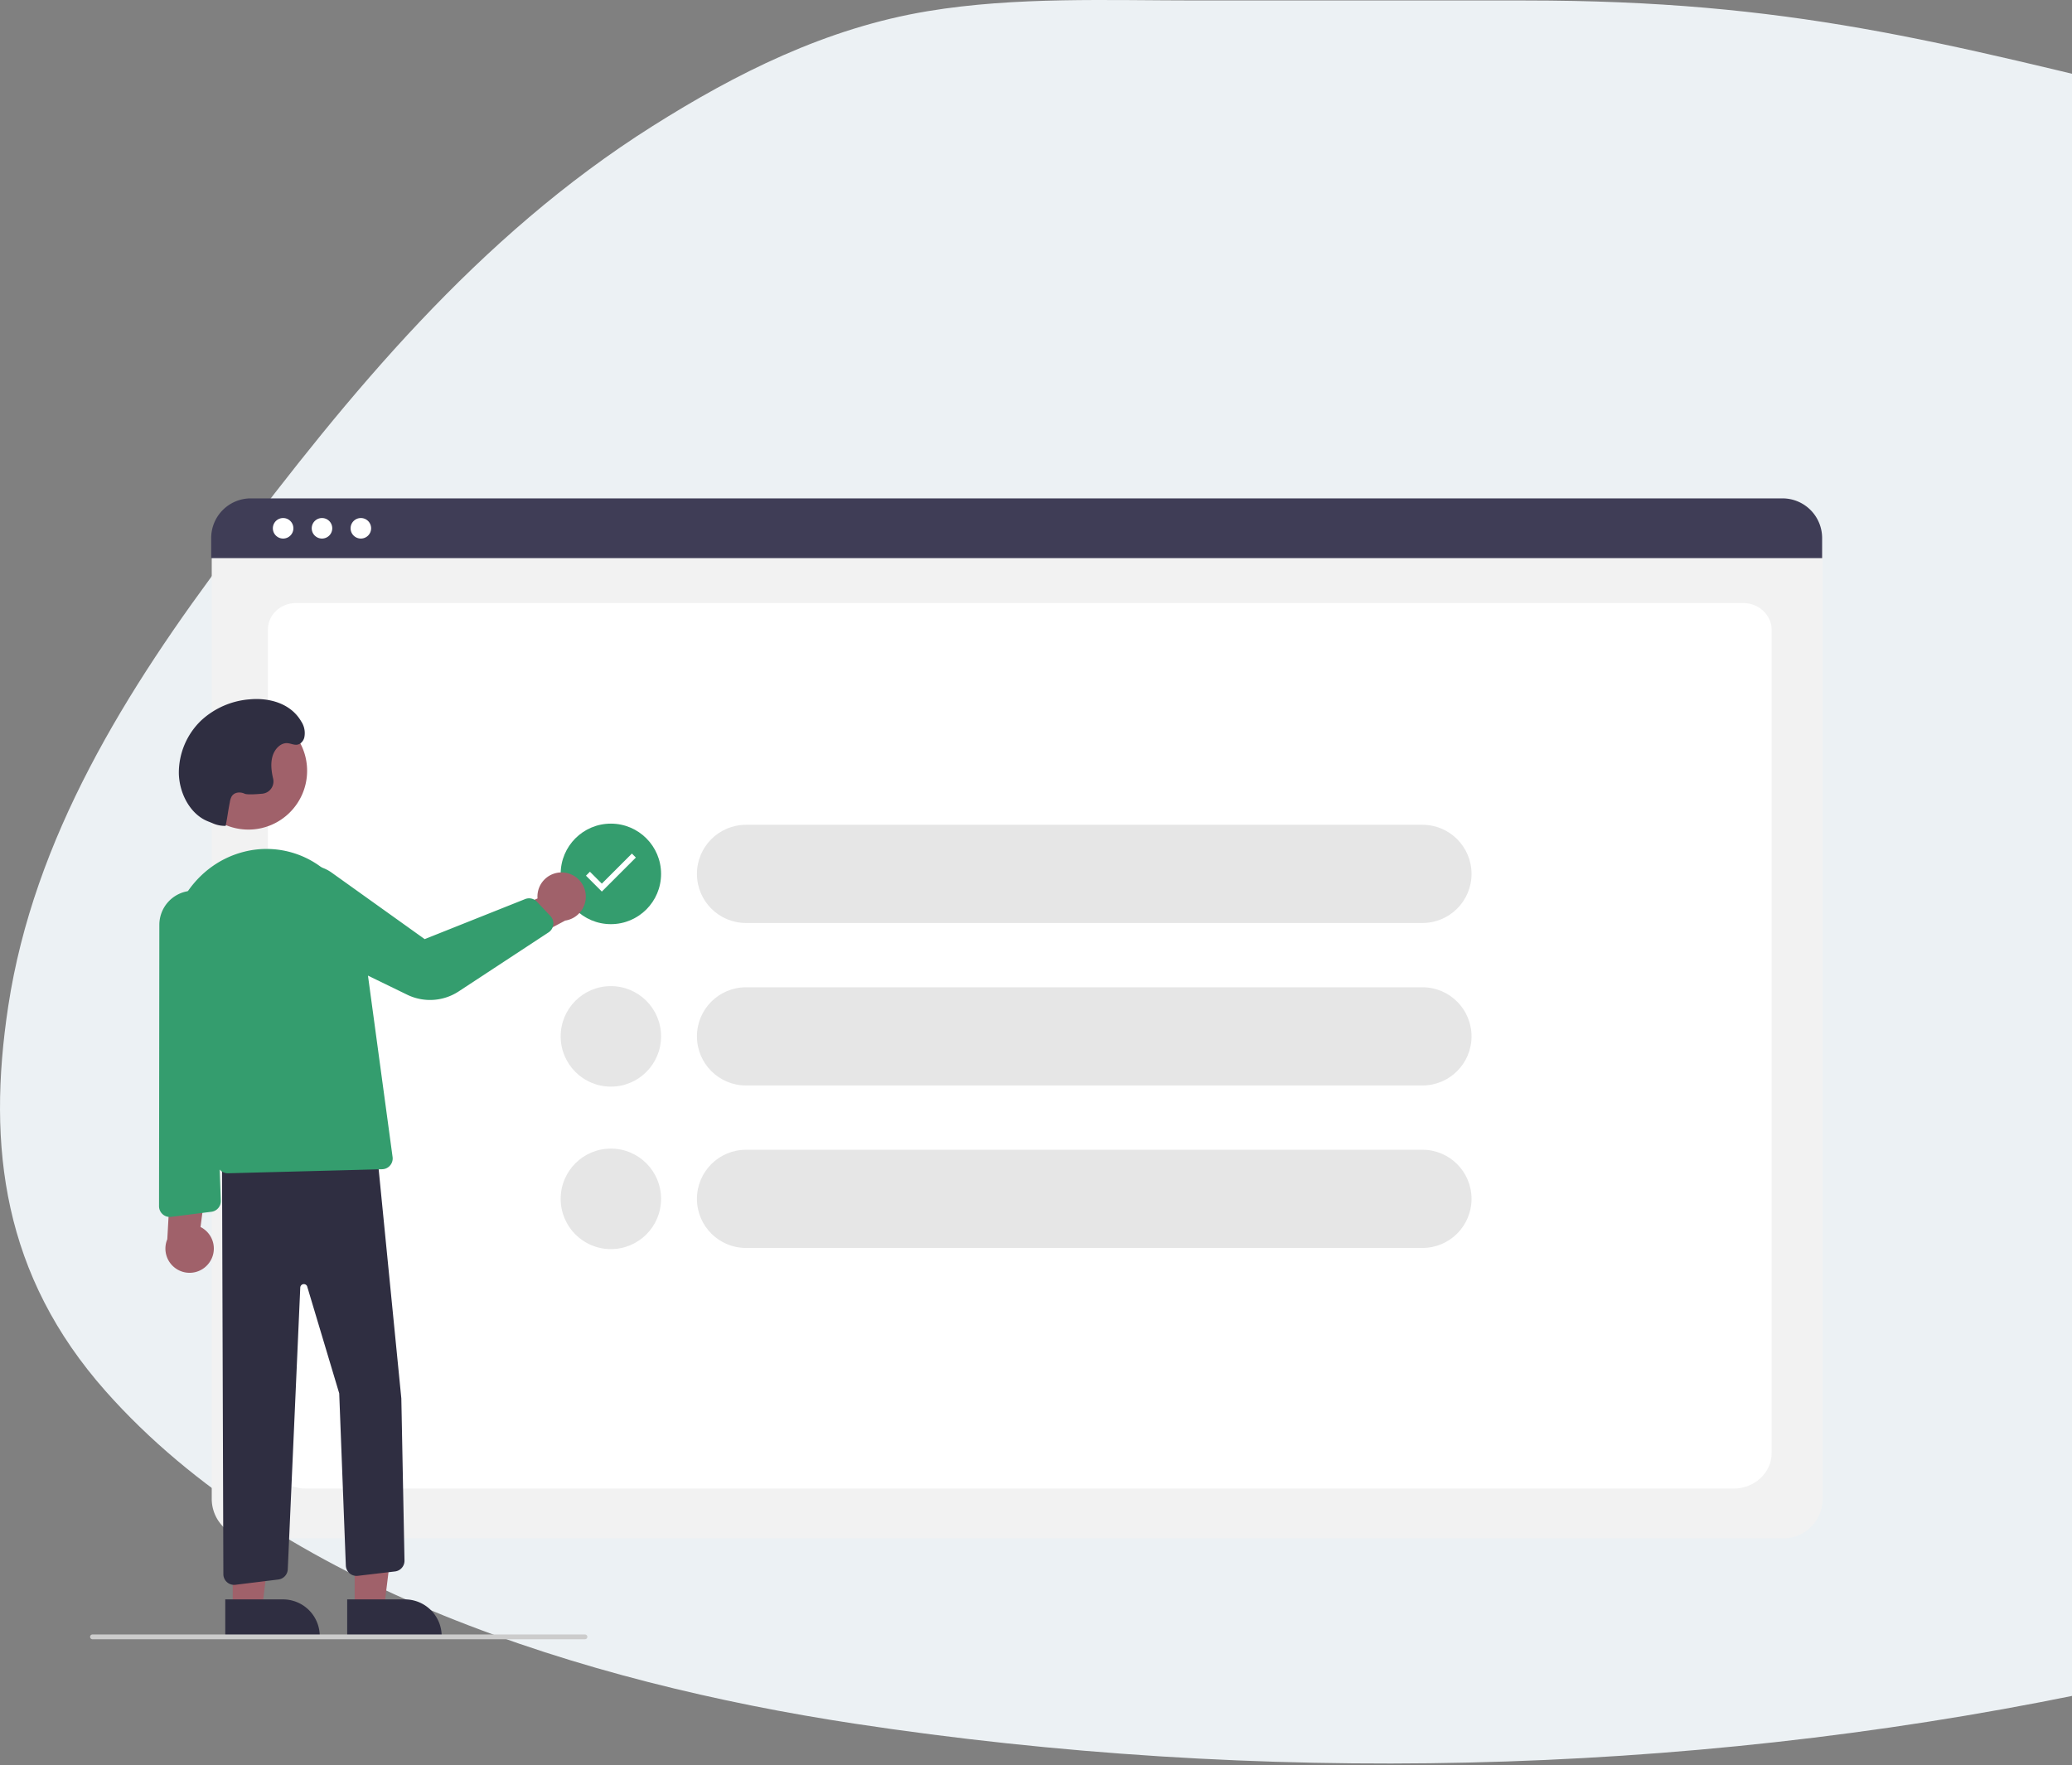 <svg width="345" height="294" fill="none" xmlns="http://www.w3.org/2000/svg">
    <rect width="100%" height="100%" fill="#808080" stroke="none"/>
    <path d="M199.316.078h54.683c44.068 0 68.436 6.756 110.568 16.956 51.714 12.52 105.797 20.44 140.432 59.71 20.337 23.057 39.189 50.298 41.223 80.014 1.774 25.92-12.747 47.264-34.913 63.739-45.407 33.75-108.399 50.112-165.371 61.751-66.144 13.513-136.579 14.98-203.588 4.814-45.066-6.836-95.808-22.694-124.75-55.366C.539 212.434-2.205 191.063 1.377 167.538c4.253-27.929 19.486-52.544 37.016-75.775C58.006 65.77 79.42 39.455 108.64 21.01c13.84-8.736 28.863-16.34 45.849-19.153C169.144-.57 184.479.078 199.316.078Z"
          fill="#ECF1F4"/>
    <g clip-path="url(#a)">
        <path d="M296.918 256.205H41.824a6.572 6.572 0 0 1-4.642-1.929 6.588 6.588 0 0 1-1.926-4.648V92.125a4.827 4.827 0 0 1 1.41-3.406 4.814 4.814 0 0 1 3.401-1.412h258.524a4.907 4.907 0 0 1 4.895 4.902v157.419a6.585 6.585 0 0 1-6.568 6.577Z"
              fill="#F2F2F2"/>
        <path d="M288.67 247.902H50.929c-3.485 0-6.32-2.659-6.32-5.926V104.82c0-2.423 2.1-4.395 4.683-4.395H290.23c2.625 0 4.761 2.004 4.761 4.467v137.084c0 3.267-2.836 5.926-6.321 5.926Z"
              fill="#fff"/>
        <path d="M303.395 92.945H35.164v-3.348a6.61 6.61 0 0 1 1.933-4.664A6.593 6.593 0 0 1 41.755 83h255.048a6.593 6.593 0 0 1 4.658 1.933 6.612 6.612 0 0 1 1.934 4.663v3.349Z"
              fill="#3F3D56"/>
        <path d="M47.143 89.69a1.706 1.706 0 1 0-.002-3.417 1.706 1.706 0 0 0 .002 3.417ZM53.615 89.69a1.706 1.706 0 1 0-.002-3.417 1.706 1.706 0 0 0 .002 3.417ZM60.087 89.69a1.706 1.706 0 1 0-.002-3.417 1.706 1.706 0 0 0 .002 3.417Z"
              fill="#fff"/>
        <path d="M236.851 137.36H124.21c-4.51 0-8.166 3.661-8.166 8.177s3.656 8.176 8.166 8.176h112.641c4.51 0 8.166-3.66 8.166-8.176s-3.656-8.177-8.166-8.177ZM236.851 164.419H124.21c-4.51 0-8.166 3.661-8.166 8.176 0 4.516 3.656 8.177 8.166 8.177h112.641c4.51 0 8.166-3.661 8.166-8.177 0-4.515-3.656-8.176-8.166-8.176ZM236.851 191.479H124.21c-4.51 0-8.166 3.66-8.166 8.176s3.656 8.177 8.166 8.177h112.641c4.51 0 8.166-3.661 8.166-8.177s-3.656-8.176-8.166-8.176ZM101.714 180.966c4.616 0 8.359-3.747 8.359-8.37 0-4.623-3.743-8.37-8.359-8.37-4.617 0-8.36 3.747-8.36 8.37 0 4.623 3.743 8.37 8.36 8.37ZM101.714 208.026c4.616 0 8.359-3.748 8.359-8.371 0-4.622-3.743-8.37-8.359-8.37-4.617 0-8.36 3.748-8.36 8.37 0 4.623 3.743 8.371 8.36 8.371Z"
              fill="#E6E6E6"/>
        <path d="M101.714 153.907c4.616 0 8.359-3.748 8.359-8.371 0-4.622-3.743-8.37-8.359-8.37-4.617 0-8.36 3.748-8.36 8.37 0 4.623 3.743 8.371 8.36 8.371Z"
              fill="#349D6E"/>
        <path d="M93.875 145.312a3.999 3.999 0 0 0-3.192 1.134 4.008 4.008 0 0 0-1.181 3.179l-13.02 5.737 6.21 4.015 11.412-6.064a4.027 4.027 0 0 0 3.434-4.102 4.03 4.03 0 0 0-3.663-3.899ZM41.358 138.156c5.4 0 9.777-4.383 9.777-9.79 0-5.407-4.378-9.79-9.777-9.79-5.4 0-9.777 4.383-9.777 9.79 0 5.407 4.377 9.79 9.777 9.79ZM59.053 267.956h4.88l2.321-18.849-7.202.001v18.848Z"
              fill="#A0616A"/>
        <path d="m57.808 266.361 9.61-.001a6.122 6.122 0 0 1 5.66 3.786c.307.744.466 1.542.466 2.347v.199l-15.736.001v-6.332Z"
              fill="#2F2E41"/>
        <path d="M38.751 267.956h4.88l2.322-18.849-7.203.001.001 18.848Z" fill="#A0616A"/>
        <path d="m37.507 266.361 9.61-.001a6.122 6.122 0 0 1 5.66 3.786c.307.744.465 1.542.465 2.347v.199l-15.735.001v-6.332ZM37.798 263.493a1.784 1.784 0 0 1-.607-1.339l-.23-70.63 25.485-.984.188-.007 4.19 42.367.526 26.99a1.79 1.79 0 0 1-1.582 1.816l-6.186.729a1.788 1.788 0 0 1-1.822-.999 1.798 1.798 0 0 1-.177-.713l-1.101-28.673-5.348-17.85a.595.595 0 0 0-.992-.14.596.596 0 0 0-.146.36l-2.081 46.939a1.791 1.791 0 0 1-1.57 1.689l-7.144.88a1.788 1.788 0 0 1-1.403-.435Z"
              fill="#2F2E41"/>
        <path d="m36.188 194.031-7.55-30.703c-2.354-9.567 3.02-19.2 11.98-21.473A15.198 15.198 0 0 1 53 144.066a17.6 17.6 0 0 1 7.436 12.273l4.932 36.348a1.798 1.798 0 0 1-1.002 1.86 1.808 1.808 0 0 1-.726.175l-25.667.673h-.047a1.804 1.804 0 0 1-1.74-1.364Z"
              fill="#349D6E"/>
        <path d="m67.818 165.666-19.142-9.31a6.43 6.43 0 0 1-3.573-6.578 6.443 6.443 0 0 1 2.641-4.451 6.428 6.428 0 0 1 7.479-.003l15.488 11.075 16.72-6.666a1.782 1.782 0 0 1 1.962.433l2.255 2.383a1.8 1.8 0 0 1 .224 2.176 1.794 1.794 0 0 1-.542.557l-14.968 9.833a8.694 8.694 0 0 1-8.544.551Z"
              fill="#349D6E"/>
        <path d="M37.577 137.541a5.122 5.122 0 0 1-2.228-.461c-.312-.137-.635-.25-.946-.387-2.749-1.214-4.56-4.56-4.624-7.927a12.091 12.091 0 0 1 3.726-8.788 13.413 13.413 0 0 1 8.137-3.516c3.164-.275 6.728.642 8.496 3.655a3.526 3.526 0 0 1 .521 2.743 1.79 1.79 0 0 1-.433.759c-.79.803-1.577.2-2.382.146-1.106-.073-2.1.951-2.457 2.15-.358 1.199-.2 2.52.088 3.743l.005.023a2.057 2.057 0 0 1-.986 2.243 2.054 2.054 0 0 1-.829.259c-1.217.11-2.554.178-2.935-.001-.748-.351-1.752-.273-2.187.505-.14.288-.233.595-.276.912-.39 2.031-.3 1.911-.69 3.942Z"
              fill="#2F2E41"/>
        <path d="M34.812 210.324a4.01 4.01 0 0 0-1.423-5.979l1.834-14.124-6.644 3.244-.723 12.916a4.033 4.033 0 0 0 1.729 5.065 4.019 4.019 0 0 0 5.227-1.122Z"
              fill="#A0616A"/>
        <path d="M35.574 201.719a1.838 1.838 0 0 1-.373.087l-6.706.849a1.787 1.787 0 0 1-1.857-1.042 1.794 1.794 0 0 1-.158-.739l.053-46.882a5.69 5.69 0 0 1 1.387-3.692 5.677 5.677 0 0 1 3.453-1.899 5.654 5.654 0 0 1 6.429 6.14l-1.949 20.204.914 25.217a1.789 1.789 0 0 1-1.193 1.757Z"
              fill="#349D6E"/>
        <path d="M97.4 273H15.397a.4.4 0 0 1-.398-.398.399.399 0 0 1 .398-.399H97.4a.397.397 0 0 1 .398.399.4.4 0 0 1-.398.398Z"
              fill="#CCC"/>
        <path d="m100.209 147.158-1.982-1.983-.661.661 2.643 2.643 5.666-5.665-.661-.661-5.005 5.005Z" fill="#fff"/>
    </g>
    <defs>
        <clipPath id="a">
            <path fill="#fff" transform="translate(15 83)" d="M0 0h288.486v190H0z"/>
        </clipPath>
    </defs>
</svg>